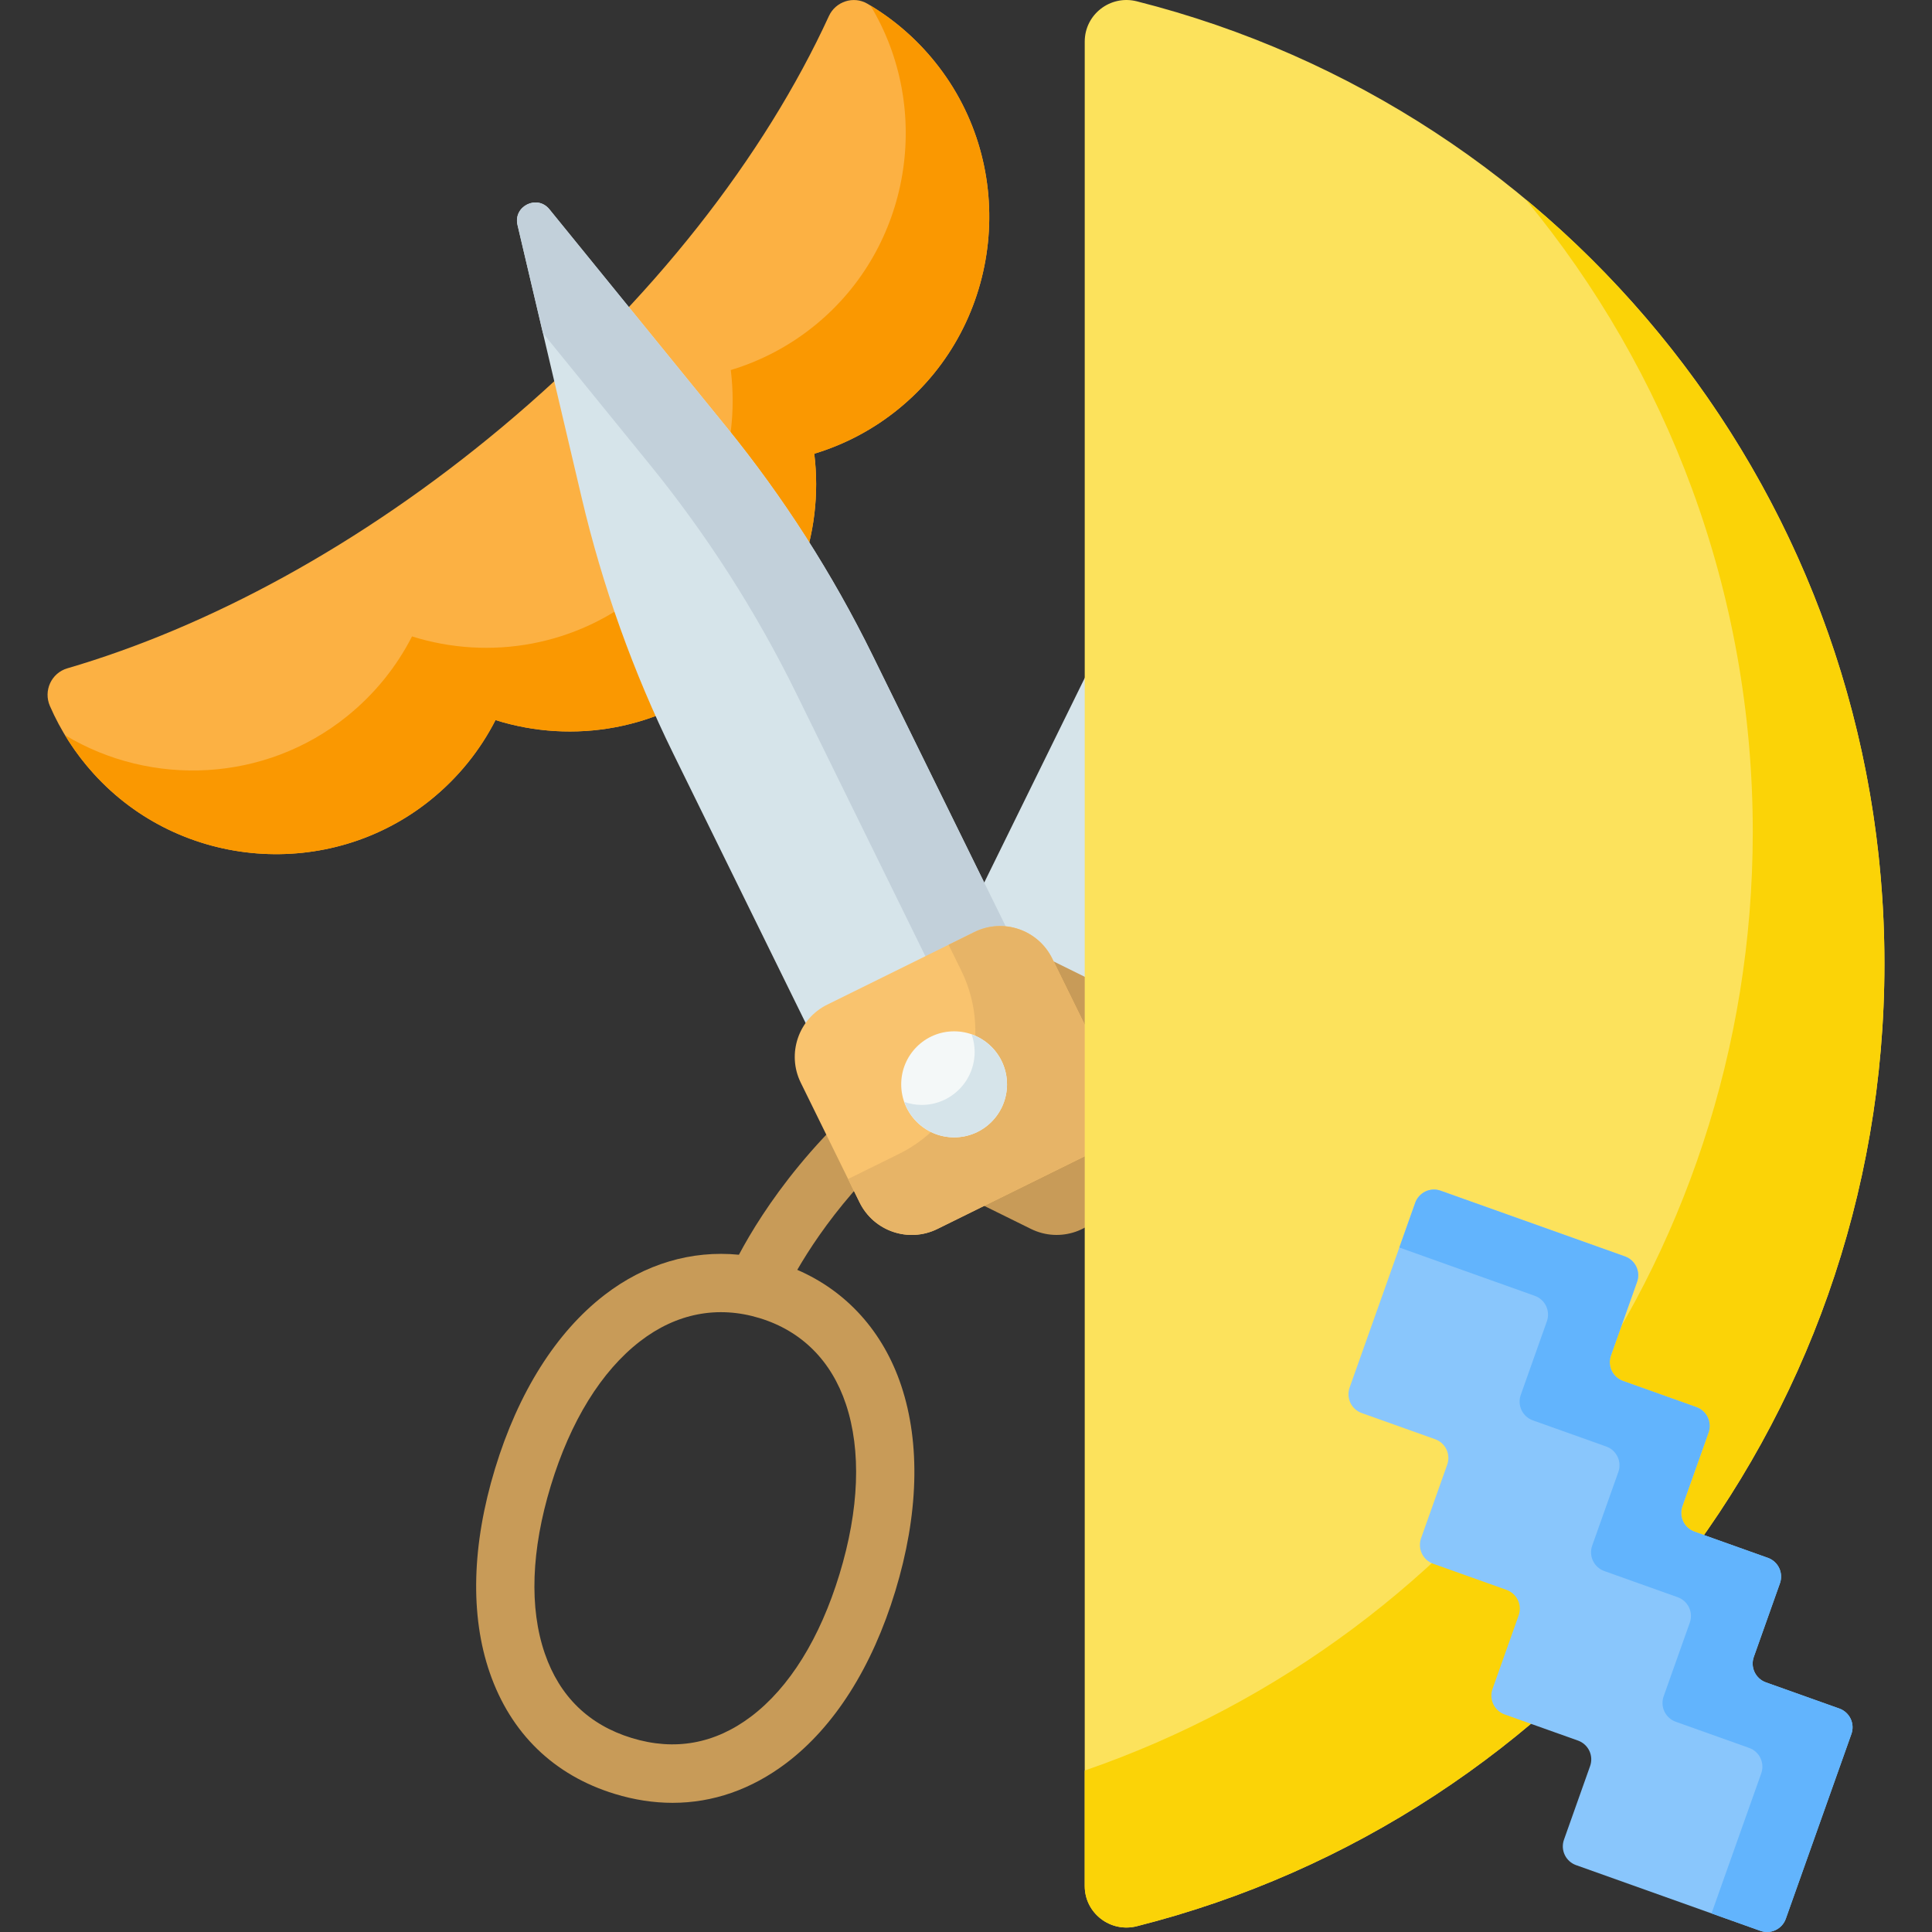 <svg width="84" height="84" viewBox="0 0 84 84" fill="none" xmlns="http://www.w3.org/2000/svg">
<rect x="0" y="0" width="84" height="84" fill="#333333" stroke="none"/>
<path d="M41.065 41.888L49.729 46.163L56.312 32.764C58.053 29.222 59.387 25.495 60.29 21.654L63.083 9.783C63.276 8.962 62.228 8.445 61.697 9.099L54.01 18.555C51.522 21.616 49.388 24.948 47.648 28.489L41.065 41.888Z" fill="#D6E4EA"/>
<path d="M38.426 50.275L44.825 53.432C46.077 54.05 47.593 53.533 48.209 52.278L50.767 47.072C51.384 45.817 50.869 44.298 49.616 43.68L43.218 40.523C41.965 39.905 40.45 40.422 39.833 41.677L37.275 46.884C36.658 48.139 37.174 49.657 38.426 50.275Z" fill="#C89B58"/>
<path d="M21.81 18.585C15.67 23.716 9.047 27.268 2.927 29.058C2.233 29.261 1.881 30.03 2.169 30.694C2.638 31.771 3.279 32.764 4.069 33.634C7.854 37.817 14.323 38.322 18.714 34.784C19.932 33.803 20.877 32.613 21.544 31.308C24.907 32.367 28.722 31.742 31.631 29.312C34.54 26.881 35.838 23.233 35.403 19.727C36.745 19.322 37.994 18.657 39.079 17.769C43.625 14.057 44.337 7.274 40.655 2.7C39.81 1.649 38.809 0.801 37.713 0.161C37.11 -0.192 36.331 0.063 36.039 0.698C33.253 6.765 28.365 13.108 21.81 18.585Z" fill="#FCB143"/>
<path d="M40.655 2.7C39.87 1.723 38.92 0.892 37.848 0.244C40.56 4.741 39.618 10.727 35.449 14.131C34.364 15.019 33.115 15.684 31.773 16.089C32.208 19.595 30.91 23.243 28.001 25.674C25.092 28.105 21.277 28.729 17.914 27.67C17.247 28.975 16.302 30.165 15.084 31.146C11.519 34.019 6.584 34.226 2.827 31.963C3.186 32.559 3.602 33.118 4.069 33.634C7.854 37.817 14.323 38.322 18.715 34.784C19.932 33.803 20.878 32.613 21.544 31.308C24.907 32.367 28.722 31.742 31.631 29.312C34.54 26.881 35.838 23.233 35.403 19.727C36.745 19.322 37.994 18.657 39.079 17.769C43.625 14.057 44.338 7.274 40.655 2.7Z" fill="#FA9801"/>
<path d="M34.664 55.211C35.676 53.461 37.776 50.479 41.455 47.901L40.002 45.82C35.501 48.974 33.127 52.671 32.127 54.554C30.067 54.352 28.039 54.949 26.282 56.304C24.178 57.928 22.532 60.54 21.522 63.859C20.514 67.17 20.434 70.235 21.292 72.721C22.203 75.363 24.083 77.187 26.729 77.996C27.577 78.255 28.417 78.384 29.242 78.384C30.99 78.384 32.665 77.805 34.179 76.662C36.276 75.079 37.917 72.492 38.926 69.18C39.936 65.862 40.026 62.773 39.185 60.249C38.402 57.9 36.814 56.141 34.664 55.211ZM36.501 68.439C35.65 71.233 34.319 73.375 32.654 74.633C31.078 75.822 29.334 76.136 27.469 75.566C25.604 74.996 24.332 73.76 23.688 71.892C23.006 69.916 23.096 67.394 23.947 64.6C24.802 61.789 26.145 59.617 27.829 58.317C29.405 57.1 31.203 56.752 33.028 57.31C34.853 57.868 36.15 59.163 36.78 61.054C37.453 63.074 37.357 65.628 36.501 68.439Z" fill="#C89B58"/>
<path d="M44.519 41.888L35.855 46.163L29.271 32.764C27.531 29.222 26.197 25.495 25.293 21.654L22.501 9.783C22.308 8.962 23.356 8.445 23.887 9.099L31.574 18.555C34.062 21.616 36.196 24.948 37.936 28.489L44.519 41.888Z" fill="#D6E4EA"/>
<path d="M31.573 18.555L23.886 9.099C23.355 8.445 22.307 8.962 22.5 9.783L23.606 14.483L28.249 20.195C30.737 23.256 32.871 26.588 34.611 30.129L41.194 43.528L44.519 41.888L37.935 28.489C36.195 24.948 34.061 21.616 31.573 18.555Z" fill="#C2D0DA"/>
<path d="M47.156 50.275L40.758 53.432C39.505 54.05 37.99 53.533 37.373 52.278L34.815 47.072C34.199 45.817 34.714 44.298 35.967 43.68L42.365 40.523C43.617 39.905 45.133 40.422 45.749 41.677L48.308 46.883C48.924 48.139 48.409 49.657 47.156 50.275Z" fill="#F9C36E"/>
<path d="M48.308 46.884L45.75 41.677C45.133 40.422 43.618 39.906 42.365 40.524L41.243 41.078L41.794 42.199C43.243 45.148 42.032 48.717 39.089 50.169L36.874 51.261L37.374 52.279C37.99 53.534 39.506 54.05 40.758 53.432L47.157 50.275C48.409 49.657 48.925 48.139 48.308 46.884Z" fill="#E7B467"/>
<path d="M41.483 49.45C42.753 49.45 43.783 48.419 43.783 47.145C43.783 45.872 42.753 44.84 41.483 44.84C40.212 44.84 39.183 45.872 39.183 47.145C39.183 48.419 40.212 49.45 41.483 49.45Z" fill="#F4F8F8"/>
<path d="M42.244 44.972C42.328 45.211 42.376 45.467 42.376 45.735C42.376 47.008 41.346 48.04 40.075 48.04C39.816 48.039 39.559 47.995 39.315 47.908C39.629 48.806 40.48 49.45 41.483 49.45C42.754 49.45 43.783 48.419 43.783 47.145C43.783 46.14 43.14 45.287 42.244 44.972Z" fill="#D6E4EA"/>
<path d="M47.162 81.997C47.162 83.182 48.279 84.039 49.426 83.749C68.105 79.031 81.932 62.086 81.932 41.903C81.932 21.72 68.105 4.776 49.426 0.057C48.279 -0.233 47.162 0.624 47.162 1.81L47.162 81.997Z" fill="#FCE25C"/>
<path d="M66.325 8.661C72.497 16.129 76.207 25.713 76.207 36.166C76.207 55.081 64.062 71.151 47.162 76.98V81.997C47.162 83.182 48.279 84.039 49.426 83.749C68.105 79.031 81.932 62.086 81.932 41.903C81.932 28.528 75.858 16.577 66.325 8.661Z" fill="#FBD307"/>
<path d="M70.04 58.936L71.176 55.735C71.253 55.519 71.241 55.281 71.143 55.073C71.044 54.866 70.868 54.706 70.652 54.629L62.635 51.77C62.528 51.732 62.415 51.716 62.301 51.722C62.188 51.727 62.077 51.755 61.974 51.804C61.872 51.853 61.78 51.922 61.704 52.006C61.628 52.09 61.569 52.189 61.531 52.296L58.679 60.329C58.602 60.546 58.614 60.784 58.712 60.991C58.811 61.199 58.987 61.358 59.203 61.436L62.398 62.575C62.614 62.652 62.79 62.812 62.889 63.019C62.987 63.227 62.999 63.465 62.922 63.681L61.785 66.881C61.709 67.098 61.721 67.336 61.819 67.543C61.917 67.751 62.094 67.91 62.31 67.988L65.504 69.126C65.72 69.204 65.897 69.364 65.995 69.571C66.094 69.778 66.106 70.016 66.029 70.233L64.892 73.433C64.815 73.65 64.827 73.888 64.926 74.095C65.024 74.302 65.201 74.462 65.417 74.54L68.611 75.678C68.827 75.756 69.003 75.916 69.102 76.123C69.2 76.331 69.212 76.569 69.135 76.785L67.999 79.986C67.922 80.202 67.934 80.44 68.032 80.647C68.13 80.855 68.307 81.014 68.523 81.092L76.54 83.95C76.647 83.988 76.76 84.005 76.874 83.999C76.987 83.993 77.098 83.965 77.201 83.916C77.303 83.867 77.395 83.799 77.471 83.714C77.547 83.63 77.606 83.531 77.644 83.424L80.496 75.391C80.573 75.175 80.561 74.937 80.463 74.729C80.364 74.522 80.188 74.362 79.972 74.285L76.777 73.146C76.561 73.069 76.385 72.909 76.286 72.701C76.188 72.494 76.176 72.256 76.253 72.04L77.389 68.839C77.466 68.623 77.454 68.385 77.356 68.177C77.258 67.97 77.081 67.81 76.865 67.733L73.671 66.594C73.455 66.516 73.278 66.357 73.18 66.149C73.081 65.942 73.069 65.704 73.146 65.488L74.283 62.287C74.36 62.071 74.347 61.833 74.249 61.625C74.151 61.418 73.974 61.258 73.758 61.181L70.564 60.042C70.348 59.964 70.171 59.804 70.073 59.597C69.975 59.39 69.963 59.152 70.04 58.936Z" fill="#89C6FC"/>
<path d="M79.972 74.284L76.777 73.146C76.561 73.068 76.385 72.908 76.286 72.701C76.188 72.493 76.176 72.256 76.253 72.039L77.389 68.839C77.466 68.622 77.454 68.384 77.356 68.177C77.257 67.97 77.081 67.81 76.865 67.732L73.671 66.594C73.455 66.516 73.278 66.356 73.18 66.149C73.081 65.942 73.069 65.704 73.146 65.487L74.283 62.287C74.36 62.07 74.348 61.832 74.249 61.625C74.151 61.418 73.974 61.258 73.758 61.18L70.564 60.042C70.348 59.964 70.172 59.804 70.073 59.597C69.975 59.389 69.963 59.152 70.04 58.935L71.176 55.735C71.253 55.518 71.241 55.28 71.143 55.073C71.044 54.866 70.868 54.706 70.652 54.628L62.635 51.77C62.528 51.732 62.415 51.715 62.301 51.721C62.188 51.727 62.077 51.755 61.974 51.804C61.872 51.853 61.78 51.922 61.704 52.006C61.628 52.09 61.569 52.189 61.531 52.296L60.841 54.24L66.731 56.341C66.948 56.418 67.124 56.578 67.222 56.785C67.321 56.993 67.333 57.231 67.256 57.447L66.12 60.648C66.043 60.864 66.055 61.102 66.153 61.309C66.251 61.517 66.428 61.677 66.644 61.754L69.838 62.893C70.054 62.97 70.231 63.13 70.329 63.337C70.428 63.545 70.44 63.783 70.363 63.999L69.226 67.2C69.149 67.416 69.161 67.654 69.26 67.861C69.358 68.069 69.535 68.229 69.751 68.306L72.945 69.445C73.161 69.522 73.337 69.682 73.436 69.889C73.534 70.097 73.546 70.335 73.469 70.551L72.333 73.752C72.256 73.968 72.268 74.206 72.366 74.413C72.465 74.621 72.641 74.781 72.857 74.858L76.051 75.997C76.267 76.074 76.444 76.234 76.542 76.441C76.641 76.649 76.653 76.887 76.576 77.103L74.414 83.192L76.54 83.95C76.647 83.988 76.76 84.004 76.874 83.999C76.987 83.993 77.098 83.965 77.201 83.916C77.303 83.867 77.395 83.798 77.471 83.714C77.547 83.63 77.606 83.531 77.644 83.424L80.496 75.391C80.573 75.174 80.561 74.936 80.463 74.729C80.364 74.522 80.188 74.362 79.972 74.284Z" fill="#62B4FD"/>
</svg>
